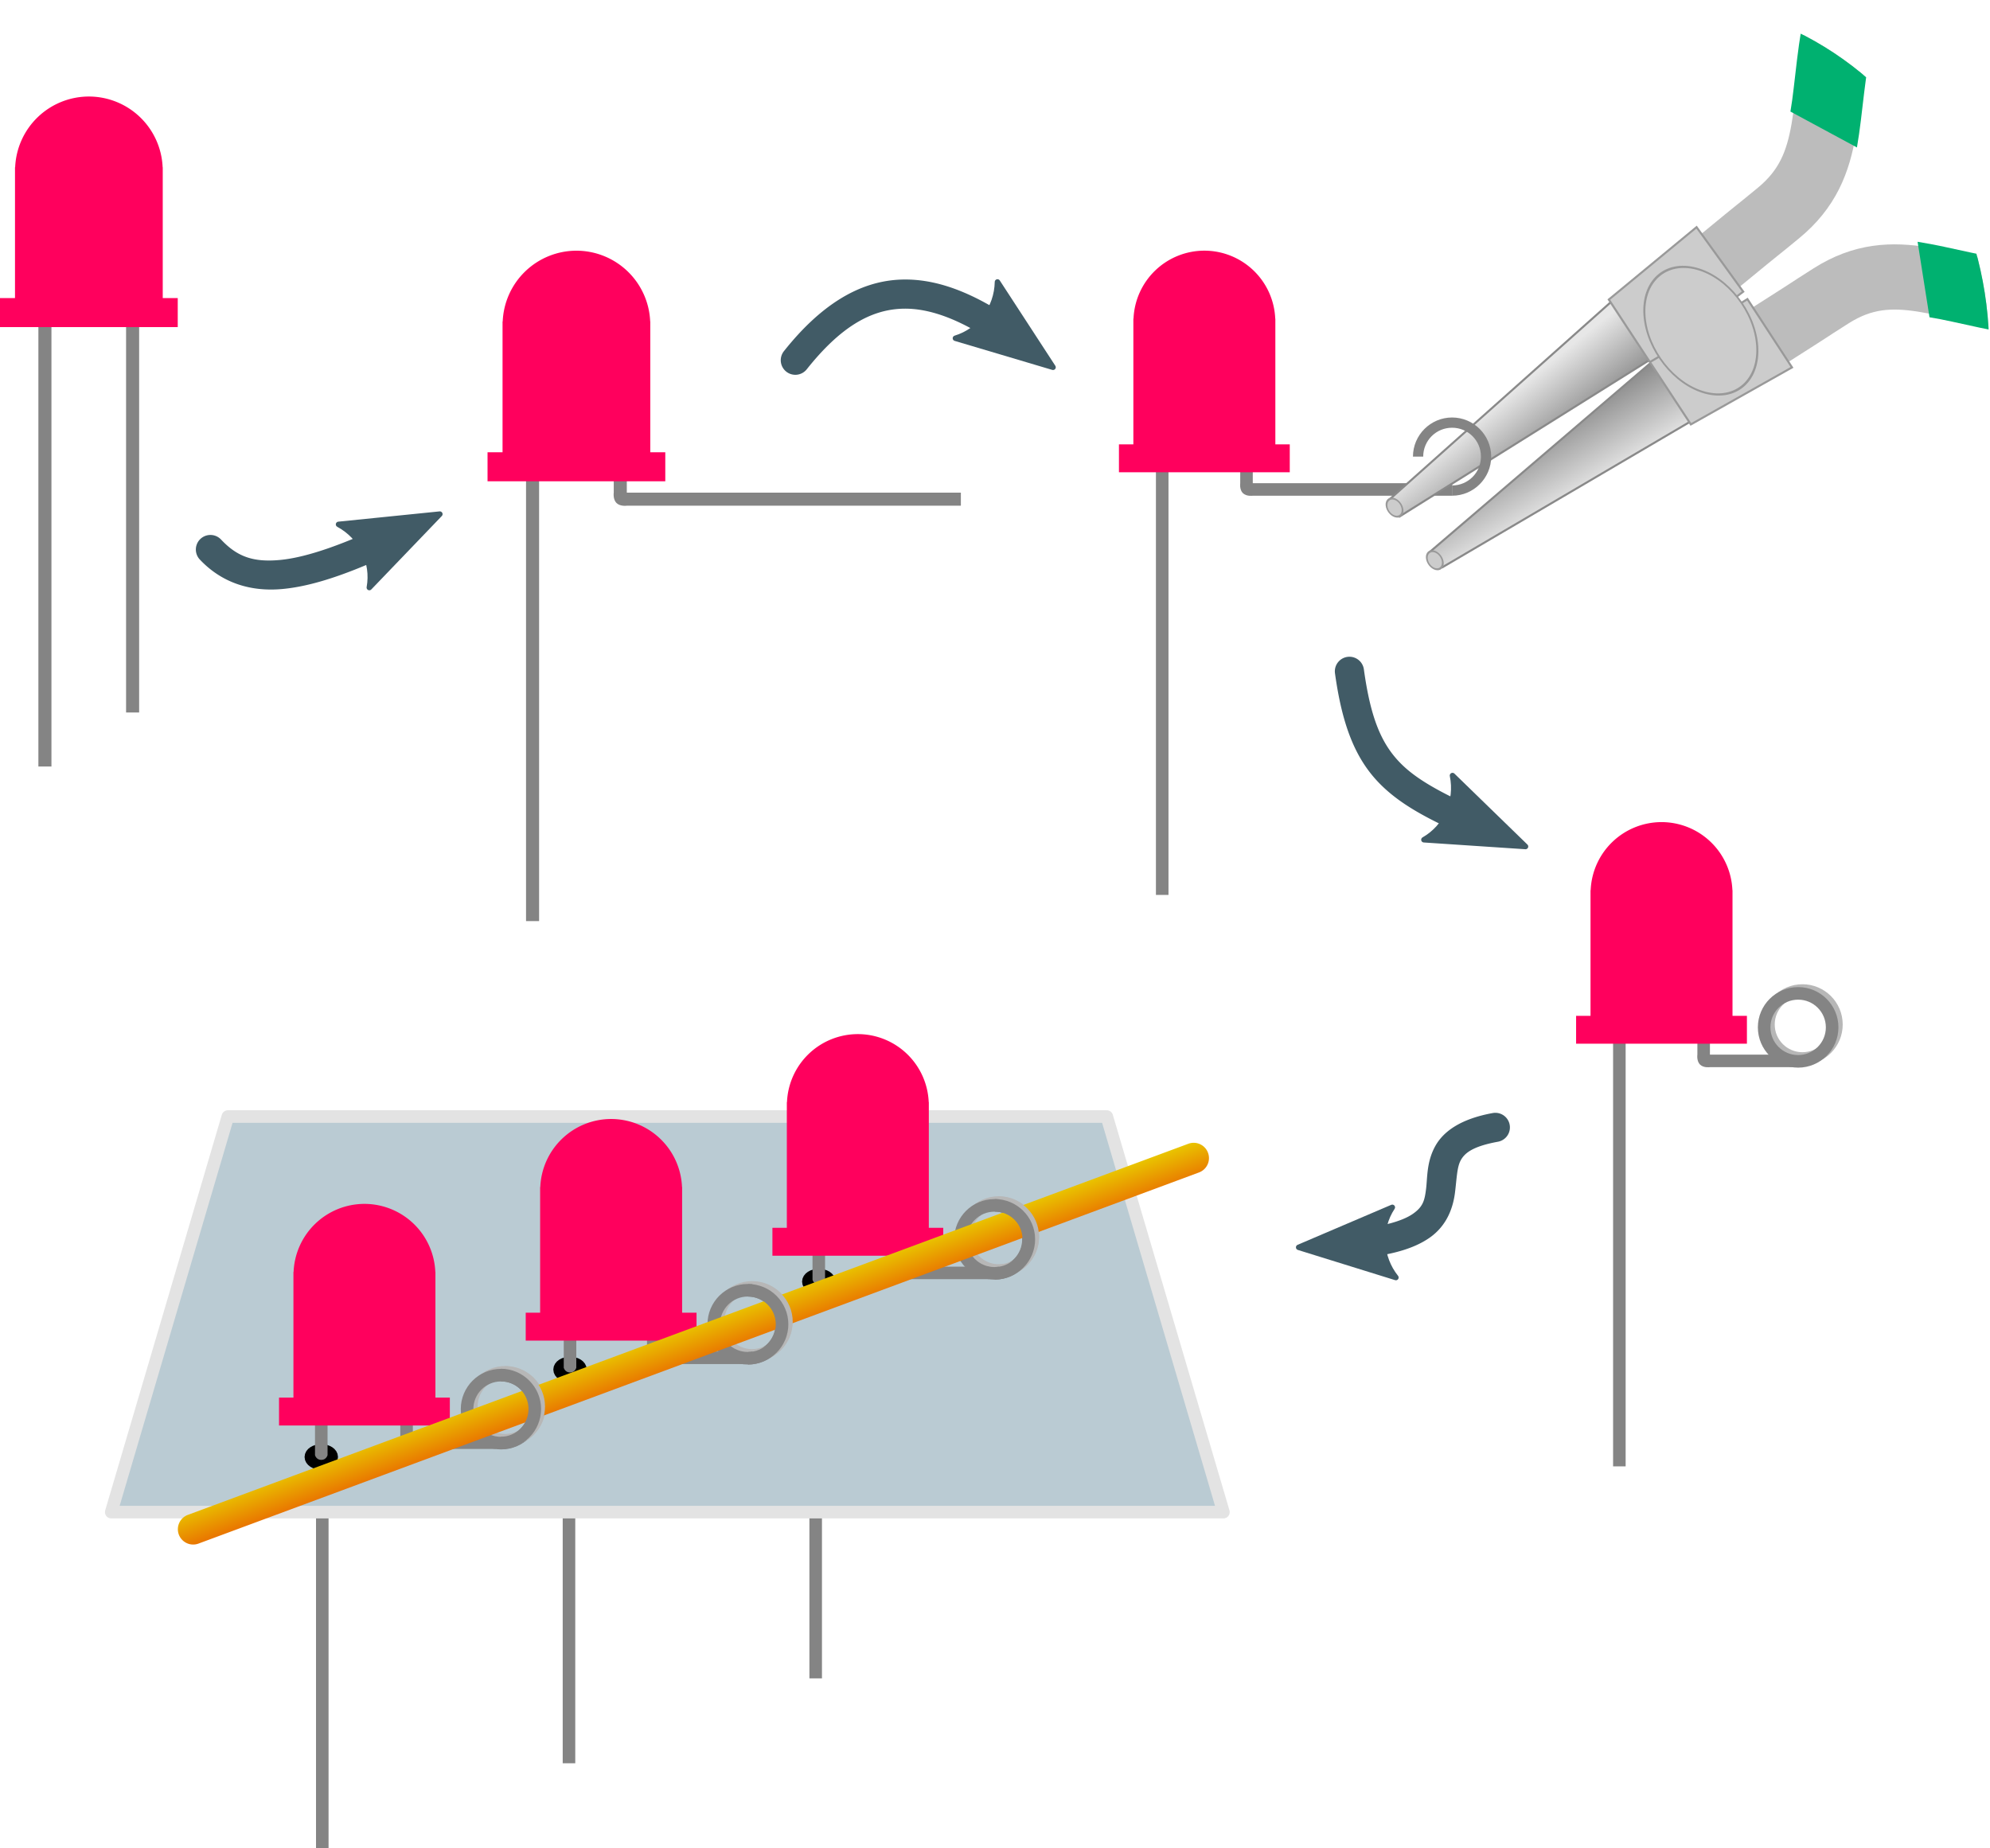 <?xml version="1.0" encoding="UTF-8" standalone="no"?>
<!-- Created with Inkscape (http://www.inkscape.org/) -->

<svg
   xmlns:dc="http://purl.org/dc/elements/1.1/"
   xmlns:cc="http://creativecommons.org/ns#"
   xmlns:rdf="http://www.w3.org/1999/02/22-rdf-syntax-ns#"
   xmlns:svg="http://www.w3.org/2000/svg"
   xmlns="http://www.w3.org/2000/svg"
   xmlns:xlink="http://www.w3.org/1999/xlink"
   xmlns:sodipodi="http://sodipodi.sourceforge.net/DTD/sodipodi-0.dtd"
   xmlns:inkscape="http://www.inkscape.org/namespaces/inkscape"
   width="192.619mm"
   height="178.919mm"
   viewBox="0 0 682.51 633.967"
   id="svg2"
   version="1.1"
   inkscape:version="0.91 r13725"
   sodipodi:docname="led_illustration.svg">
  <defs
     id="defs4">
    <marker
       inkscape:stockid="Arrow2Send"
       orient="auto"
       refY="0"
       refX="0"
       id="Arrow2Send"
       style="overflow:visible"
       inkscape:isstock="true">
      <path
         id="path5133"
         style="fill:#000000;fill-opacity:1;fill-rule:evenodd;stroke:#000000;stroke-width:0.625;stroke-linejoin:round;stroke-opacity:1"
         d="M 8.719,4.034 -2.207,0.016 8.719,-4.002 c -1.745,2.372 -1.735,5.617 -6e-7,8.035 z"
         transform="matrix(-0.3,0,0,-0.3,0.69,0)"
         inkscape:connector-curvature="0" />
    </marker>
    <marker
       inkscape:stockid="TriangleOutM"
       orient="auto"
       refY="0"
       refX="0"
       id="TriangleOutM"
       style="overflow:visible"
       inkscape:isstock="true">
      <path
         id="path5245"
         d="m 5.77,0 -8.65,5 0,-10 8.65,5 z"
         style="fill:#000000;fill-opacity:1;fill-rule:evenodd;stroke:#000000;stroke-width:1pt;stroke-opacity:1"
         transform="scale(0.4,0.4)"
         inkscape:connector-curvature="0" />
    </marker>
    <linearGradient
       inkscape:collect="always"
       id="linearGradient4921">
      <stop
         style="stop-color:#e9e800;stop-opacity:1"
         offset="0"
         id="stop4923" />
      <stop
         style="stop-color:#e97500;stop-opacity:1"
         offset="1"
         id="stop4925" />
    </linearGradient>
    <linearGradient
       id="linearGradient4306"
       inkscape:collect="always">
      <stop
         id="stop4308"
         offset="0"
         style="stop-color:#686868;stop-opacity:1" />
      <stop
         id="stop4310"
         offset="1"
         style="stop-color:#e7e7e7;stop-opacity:1" />
    </linearGradient>
    <linearGradient
       inkscape:collect="always"
       id="linearGradient4296">
      <stop
         style="stop-color:#858585;stop-opacity:1"
         offset="0"
         id="stop4298" />
      <stop
         style="stop-color:#e1e1e1;stop-opacity:1"
         offset="1"
         id="stop4300" />
    </linearGradient>
    <linearGradient
       inkscape:collect="always"
       xlink:href="#linearGradient4296"
       id="linearGradient4302-6"
       x1="617.897"
       y1="398.119"
       x2="591.381"
       y2="414.802"
       gradientUnits="userSpaceOnUse"
       gradientTransform="matrix(-0.112,-0.76,0.672,0.116,373.014,610.993)" />
    <linearGradient
       inkscape:collect="always"
       xlink:href="#linearGradient4306"
       id="linearGradient4304-1"
       x1="577.919"
       y1="402.534"
       x2="606.554"
       y2="376.317"
       gradientUnits="userSpaceOnUse"
       gradientTransform="matrix(-0.037,-0.526,0.478,0.128,407.069,457.269)" />
    <clipPath
       clipPathUnits="userSpaceOnUse"
       id="clipPath4610">
      <ellipse
         style="fill:#858585;fill-opacity:1;stroke:#999999;stroke-width:0.482;stroke-linecap:round;stroke-linejoin:round;stroke-miterlimit:4;stroke-dasharray:none;stroke-dashoffset:0;stroke-opacity:1"
         id="ellipse4612"
         cx="616.407"
         cy="163.353"
         rx="79.544"
         ry="84.609" />
    </clipPath>
    <linearGradient
       inkscape:collect="always"
       xlink:href="#linearGradient4921"
       id="linearGradient4927"
       x1="550.19"
       y1="735.216"
       x2="556.31"
       y2="751.958"
       gradientUnits="userSpaceOnUse" />
    <marker
       inkscape:stockid="Arrow2Send"
       orient="auto"
       refY="0"
       refX="0"
       id="Arrow2Send-2"
       style="overflow:visible"
       inkscape:isstock="true">
      <path
         inkscape:connector-curvature="0"
         id="path5133-0"
         style="fill:#000000;fill-opacity:1;fill-rule:evenodd;stroke:#000000;stroke-width:0.625;stroke-linejoin:round;stroke-opacity:1"
         d="M 8.719,4.034 -2.207,0.016 8.719,-4.002 c -1.745,2.372 -1.735,5.617 -6e-7,8.035 z"
         transform="matrix(-0.3,0,0,-0.3,0.69,0)" />
    </marker>
    <marker
       inkscape:stockid="Arrow2Send"
       orient="auto"
       refY="0"
       refX="0"
       id="Arrow2Send-8"
       style="overflow:visible"
       inkscape:isstock="true">
      <path
         inkscape:connector-curvature="0"
         id="path5133-9"
         style="fill:#000000;fill-opacity:1;fill-rule:evenodd;stroke:#000000;stroke-width:0.625;stroke-linejoin:round;stroke-opacity:1"
         d="M 8.719,4.034 -2.207,0.016 8.719,-4.002 c -1.745,2.372 -1.735,5.617 -6e-7,8.035 z"
         transform="matrix(-0.3,0,0,-0.3,0.69,0)" />
    </marker>
    <marker
       inkscape:stockid="Arrow2Send"
       orient="auto"
       refY="0"
       refX="0"
       id="Arrow2Send-2-6"
       style="overflow:visible"
       inkscape:isstock="true">
      <path
         inkscape:connector-curvature="0"
         id="path5133-0-6"
         style="fill:#000000;fill-opacity:1;fill-rule:evenodd;stroke:#000000;stroke-width:0.625;stroke-linejoin:round;stroke-opacity:1"
         d="M 8.719,4.034 -2.207,0.016 8.719,-4.002 c -1.745,2.372 -1.735,5.617 -6e-7,8.035 z"
         transform="matrix(-0.3,0,0,-0.3,0.69,0)" />
    </marker>
    <marker
       inkscape:stockid="Arrow2Send"
       orient="auto"
       refY="0"
       refX="0"
       id="Arrow2Send-2-6-9"
       style="overflow:visible"
       inkscape:isstock="true">
      <path
         inkscape:connector-curvature="0"
         id="path5133-0-6-5"
         style="fill:#000000;fill-opacity:1;fill-rule:evenodd;stroke:#000000;stroke-width:0.625;stroke-linejoin:round;stroke-opacity:1"
         d="M 8.719,4.034 -2.207,0.016 8.719,-4.002 c -1.745,2.372 -1.735,5.617 -6e-7,8.035 z"
         transform="matrix(-0.3,0,0,-0.3,0.69,0)" />
    </marker>
  </defs>
  <sodipodi:namedview
     id="base"
     pagecolor="#ffffff"
     bordercolor="#666666"
     borderopacity="1.0"
     inkscape:pageopacity="0.0"
     inkscape:pageshadow="2"
     inkscape:zoom="0.41956844"
     inkscape:cx="-40.864207"
     inkscape:cy="427.28653"
     inkscape:document-units="px"
     inkscape:current-layer="layer1"
     showgrid="false"
     inkscape:window-width="1920"
     inkscape:window-height="1020"
     inkscape:window-x="0"
     inkscape:window-y="0"
     inkscape:window-maximized="1"
     fit-margin-top="0"
     fit-margin-left="0"
     fit-margin-right="0"
     fit-margin-bottom="0" />
  <g
     inkscape:label="Layer 1"
     inkscape:groupmode="layer"
     id="layer1"
     transform="translate(-57.724,-33.241)">
    <path
       sodipodi:nodetypes="cccc"
       inkscape:connector-curvature="0"
       id="path4279-3"
       d="m 639.79,176.492 -87.355,51.329 -4.47,-5.131 77.477,-66.318"
       style="fill:url(#linearGradient4302-6);fill-opacity:1;fill-rule:evenodd;stroke:#898989;stroke-width:0.706px;stroke-linecap:butt;stroke-linejoin:miter;stroke-opacity:1" />
    <rect
       style="fill:#848484;fill-opacity:1;stroke:none;stroke-width:2;stroke-linecap:round;stroke-linejoin:round;stroke-miterlimit:4;stroke-dasharray:none;stroke-dashoffset:0;stroke-opacity:1"
       id="rect4164-5-2"
       width="4.304"
       height="146.662"
       x="454.175"
       y="193.563" />
    <path
       style="fill:#848484;fill-opacity:1;stroke:none;stroke-width:2;stroke-linecap:round;stroke-linejoin:round;stroke-miterlimit:4;stroke-dasharray:none;stroke-dashoffset:0;stroke-opacity:1"
       d="m 483.084,185.31 0,13.673 c 0,0 -0.322,2.188 0.897,3.407 1.219,1.219 3.408,0.896 3.408,0.896 l 68.42,0 0,-4.303 -68.42,0 0,-13.673 z"
       id="rect4164-3-3-9"
       inkscape:connector-curvature="0"
       sodipodi:nodetypes="cczcccccc" />
    <path
       style="fill:#ff005d;fill-opacity:1;stroke:none;stroke-width:2;stroke-linecap:round;stroke-linejoin:round;stroke-miterlimit:4;stroke-dasharray:none;stroke-dashoffset:0;stroke-opacity:1"
       d="m 470.781,119.225 a 24.348,24.348 0 0 0 -24.297,23.333 l -0.052,0 0,1.016 0,42.099 -4.944,0 0,9.566 58.586,0 0,-9.566 -4.944,0 0,-42.099 0,-1.016 -0.036,0 A 24.348,24.348 0 0 0 470.781,119.225 Z"
       id="rect4155-5-1"
       inkscape:connector-curvature="0" />
    <g
       id="g4575"
       clip-path="url(#clipPath4610)"
       transform="matrix(1.421,0,0,1.421,-248.974,-78.685)">
      <path
         sodipodi:nodetypes="ccc"
         inkscape:connector-curvature="0"
         id="path4320-0-0"
         d="M 732.845,-13.578 C 628.086,72.691 673.347,106.91 645.096,130.175 c -6.716,5.531 -2.2,1.713 -14.036,11.46"
         style="fill:none;fill-rule:evenodd;stroke:#bcbcbc;stroke-width:15.743;stroke-linecap:round;stroke-linejoin:round;stroke-miterlimit:4;stroke-dasharray:none;stroke-opacity:1" />
      <path
         sodipodi:nodetypes="cscscsc"
         inkscape:connector-curvature="0"
         id="path4320-0-3-2"
         d="m 664.021,114.362 c 1.515,-8.679 1.723,-17.305 4.192,-27.647 4.937,-20.682 18.8,-49.589 70.649,-92.286 3.115,-2.463 2.917,-8.133 -0.44,-12.6 -3.357,-4.467 -8.574,-6.003 -11.594,-3.414 -52.91,43.571 -68.796,74.908 -74.481,98.719 -2.842,11.905 -3.163,21.588 -4.38,28.564"
         style="color:#000000;font-style:normal;font-variant:normal;font-weight:normal;font-stretch:normal;font-size:medium;line-height:normal;font-family:sans-serif;text-indent:0;text-align:start;text-decoration:none;text-decoration-line:none;text-decoration-style:solid;text-decoration-color:#000000;letter-spacing:normal;word-spacing:normal;text-transform:none;direction:ltr;block-progression:tb;writing-mode:lr-tb;baseline-shift:baseline;text-anchor:start;white-space:normal;clip-rule:nonzero;display:inline;overflow:visible;visibility:visible;opacity:1;isolation:auto;mix-blend-mode:normal;color-interpolation:sRGB;color-interpolation-filters:linearRGB;solid-color:#000000;solid-opacity:1;fill:#00b170;fill-opacity:1;fill-rule:evenodd;stroke:none;stroke-width:34;stroke-linecap:round;stroke-linejoin:round;stroke-miterlimit:4;stroke-dasharray:none;stroke-dashoffset:0;stroke-opacity:1;color-rendering:auto;image-rendering:auto;shape-rendering:auto;text-rendering:auto;enable-background:accumulate" />
      <path
         sodipodi:nodetypes="ccc"
         inkscape:connector-curvature="0"
         id="path4320-2"
         d="m 820.213,112.487 c -114.351,72.646 -131.589,18.102 -162.427,37.693 -7.331,4.658 -2.309,1.557 -15.229,9.765"
         style="fill:none;fill-rule:evenodd;stroke:#bcbcbc;stroke-width:15.743;stroke-linecap:round;stroke-linejoin:round;stroke-miterlimit:4;stroke-dasharray:none;stroke-opacity:1" />
      <path
         style="fill:url(#linearGradient4304-1);fill-opacity:1;fill-rule:evenodd;stroke:#898989;stroke-width:0.497px;stroke-linecap:butt;stroke-linejoin:miter;stroke-opacity:1"
         d="m 604.884,151.463 -53.582,47.782 2.344,4.19 60.753,-38.042"
         id="path4279-2-7"
         inkscape:connector-curvature="0"
         sodipodi:nodetypes="cccc" />
      <path
         style="fill:#cccccc;fill-opacity:1;fill-rule:evenodd;stroke:#999999;stroke-width:0.497px;stroke-linecap:butt;stroke-linejoin:miter;stroke-opacity:1"
         d="m 623.934,181.216 24.414,-13.759 -10.761,-16.491 -20.196,12.681 19.18,-14.474 -11.259,-15.573 -21.175,17.48 z"
         id="path4316-5"
         inkscape:connector-curvature="0"
         sodipodi:nodetypes="cccccccc" />
      <ellipse
         ry="14.075"
         rx="14.994"
         style="fill:#cccccc;fill-opacity:1;stroke:#999999;stroke-width:0.511;stroke-linecap:round;stroke-linejoin:round;stroke-miterlimit:4;stroke-dasharray:none;stroke-dashoffset:0;stroke-opacity:1"
         id="path4312-9"
         cx="8.878"
         cy="649.034"
         transform="matrix(-0.07,-0.998,0.966,0.258,0,0)" />
      <path
         style="fill:none;fill-rule:evenodd;stroke:#999999;stroke-width:0.497px;stroke-linecap:butt;stroke-linejoin:miter;stroke-opacity:1"
         d="m 613.984,166.205 2.253,-1.327"
         id="path4318-2"
         inkscape:connector-curvature="0" />
      <path
         sodipodi:nodetypes="cscscsc"
         inkscape:connector-curvature="0"
         id="path4320-0-3-0-8"
         d="m 678.658,137.13 c 8.581,1.357 16.69,3.951 27.129,4.93 20.879,1.958 52.315,-1.99 108.912,-37.945 3.305,-2.193 8.526,-0.166 11.603,4.504 3.077,4.67 2.819,10.177 -0.573,12.239 -57.755,36.691 -92.112,41.794 -116.149,39.54 -12.019,-1.127 -21.149,-3.956 -28.046,-5.046"
         style="color:#000000;font-style:normal;font-variant:normal;font-weight:normal;font-stretch:normal;font-size:medium;line-height:normal;font-family:sans-serif;text-indent:0;text-align:start;text-decoration:none;text-decoration-line:none;text-decoration-style:solid;text-decoration-color:#000000;letter-spacing:normal;word-spacing:normal;text-transform:none;direction:ltr;block-progression:tb;writing-mode:lr-tb;baseline-shift:baseline;text-anchor:start;white-space:normal;clip-rule:nonzero;display:inline;overflow:visible;visibility:visible;opacity:1;isolation:auto;mix-blend-mode:normal;color-interpolation:sRGB;color-interpolation-filters:linearRGB;solid-color:#000000;solid-opacity:1;fill:#00b170;fill-opacity:1;fill-rule:evenodd;stroke:none;stroke-width:34;stroke-linecap:round;stroke-linejoin:round;stroke-miterlimit:4;stroke-dasharray:none;stroke-dashoffset:0;stroke-opacity:1;color-rendering:auto;image-rendering:auto;shape-rendering:auto;text-rendering:auto;enable-background:accumulate" />
      <ellipse
         ry="2.002"
         rx="2.133"
         style="fill:#cccccc;fill-opacity:1;stroke:#999999;stroke-width:0.442;stroke-linecap:round;stroke-linejoin:round;stroke-miterlimit:4;stroke-dasharray:none;stroke-dashoffset:0;stroke-opacity:1"
         id="path4312-9-9"
         cx="-54.896"
         cy="567.883"
         transform="matrix(-0.07,-0.998,0.966,0.258,0,0)" />
    </g>
    <g
       id="g5045"
       transform="translate(-23.834,-154.921)">
      <g
         style="fill:#848484;fill-opacity:1"
         transform="matrix(0.835,0,0,0.835,-43.589,-150.582)"
         id="g4183">
        <rect
           style="fill:#848484;fill-opacity:1;stroke:none;stroke-width:2;stroke-linecap:round;stroke-linejoin:round;stroke-miterlimit:4;stroke-dasharray:none;stroke-dashoffset:0;stroke-opacity:1"
           id="rect4164"
           width="5.363"
           height="182.727"
           x="165.646"
           y="537.845" />
        <rect
           style="fill:#848484;fill-opacity:1;stroke:none;stroke-width:2;stroke-linecap:round;stroke-linejoin:round;stroke-miterlimit:4;stroke-dasharray:none;stroke-dashoffset:0;stroke-opacity:1"
           id="rect4164-3"
           width="5.363"
           height="160.818"
           x="201.664"
           y="537.562" />
      </g>
      <path
         inkscape:connector-curvature="0"
         id="rect4155"
         d="m 112.039,221.272 a 25.336,25.336 0 0 0 -25.283,24.28 l -0.054,0 0,1.057 0,43.807 -5.145,0 0,9.954 60.963,0 0,-9.954 -5.145,0 0,-43.807 0,-1.057 -0.037,0 a 25.336,25.336 0 0 0 -25.299,-24.28 z"
         style="fill:#ff005d;fill-opacity:1;stroke:none;stroke-width:2;stroke-linecap:round;stroke-linejoin:round;stroke-miterlimit:4;stroke-dasharray:none;stroke-dashoffset:0;stroke-opacity:1" />
    </g>
    <g
       id="g5051"
       transform="translate(-8.342,-17.876)">
      <rect
         y="214.467"
         x="246.481"
         height="152.614"
         width="4.479"
         id="rect4164-5"
         style="fill:#848484;fill-opacity:1;stroke:none;stroke-width:2;stroke-linecap:round;stroke-linejoin:round;stroke-miterlimit:4;stroke-dasharray:none;stroke-dashoffset:0;stroke-opacity:1" />
      <path
         sodipodi:nodetypes="cczcccccc"
         inkscape:connector-curvature="0"
         id="rect4164-3-3"
         d="m 276.563,205.879 0,14.228 c 0,0 -0.335,2.277 0.933,3.545 1.269,1.268 3.546,0.933 3.546,0.933 l 114.573,0 0,-4.478 -114.573,0 0,-14.228 z"
         style="fill:#848484;fill-opacity:1;stroke:none;stroke-width:2;stroke-linecap:round;stroke-linejoin:round;stroke-miterlimit:4;stroke-dasharray:none;stroke-dashoffset:0;stroke-opacity:1" />
      <path
         inkscape:connector-curvature="0"
         id="rect4155-5"
         d="m 263.761,137.112 a 25.336,25.336 0 0 0 -25.283,24.28 l -0.054,0 0,1.057 0,43.807 -5.145,0 0,9.954 60.963,0 0,-9.954 -5.145,0 0,-43.807 0,-1.057 -0.037,0 a 25.336,25.336 0 0 0 -25.299,-24.28 z"
         style="fill:#ff005d;fill-opacity:1;stroke:none;stroke-width:2;stroke-linecap:round;stroke-linejoin:round;stroke-miterlimit:4;stroke-dasharray:none;stroke-dashoffset:0;stroke-opacity:1" />
    </g>
    <g
       id="g4335"
       transform="matrix(0.618,-0.786,0.786,0.618,27.346,798.115)" />
    <ellipse
       transform="matrix(-0.07,-0.998,0.966,0.258,0,0)"
       cy="563.359"
       cx="-80.231"
       id="path4312-9-9-7"
       style="fill:#cccccc;fill-opacity:1;stroke:#999999;stroke-width:0.629;stroke-linecap:round;stroke-linejoin:round;stroke-miterlimit:4;stroke-dasharray:none;stroke-dashoffset:0;stroke-opacity:1"
       rx="3.032"
       ry="2.846" />
    <path
       style="color:#000000;font-style:normal;font-variant:normal;font-weight:normal;font-stretch:normal;font-size:medium;line-height:normal;font-family:sans-serif;text-indent:0;text-align:start;text-decoration:none;text-decoration-line:none;text-decoration-style:solid;text-decoration-color:#000000;letter-spacing:normal;word-spacing:normal;text-transform:none;direction:ltr;block-progression:tb;writing-mode:lr-tb;baseline-shift:baseline;text-anchor:start;white-space:normal;clip-rule:nonzero;display:inline;overflow:visible;visibility:visible;opacity:1;isolation:auto;mix-blend-mode:normal;color-interpolation:sRGB;color-interpolation-filters:linearRGB;solid-color:#000000;solid-opacity:1;fill:#848484;fill-opacity:1;fill-rule:nonzero;stroke:none;stroke-width:3.512;stroke-linecap:round;stroke-linejoin:round;stroke-miterlimit:4;stroke-dasharray:none;stroke-dashoffset:0;stroke-opacity:1;color-rendering:auto;image-rendering:auto;shape-rendering:auto;text-rendering:auto;enable-background:accumulate"
       d="m 555.743,203.283 c 3.694,0 7.048,-1.506 9.478,-3.936 2.43,-2.43 3.936,-5.784 3.936,-9.478 0,-3.694 -1.506,-7.048 -3.936,-9.479 -2.43,-2.43 -5.784,-3.937 -9.478,-3.937 -3.694,0 -7.048,1.507 -9.478,3.937 -2.43,2.43 -3.936,5.785 -3.936,9.479 l 3.512,0 c 0,-2.745 1.103,-5.221 2.892,-7.01 1.789,-1.789 4.265,-2.892 7.01,-2.892 2.745,0 5.221,1.103 7.01,2.892 1.789,1.789 2.892,4.265 2.892,7.01 0,2.745 -1.103,5.221 -2.892,7.01 -1.789,1.789 -4.265,2.892 -7.01,2.892"
       id="path4618-3"
       inkscape:connector-curvature="0"
       sodipodi:nodetypes="csssssccsssssc" />
    <g
       id="g4707"
       transform="translate(78.994,-5.575)">
      <circle
         style="fill:none;fill-opacity:1;stroke:#b7b7b7;stroke-width:4.312;stroke-linecap:round;stroke-linejoin:round;stroke-miterlimit:4;stroke-dasharray:none;stroke-dashoffset:0;stroke-opacity:1"
         id="path4618"
         cx="596.91"
         cy="390.255"
         r="11.659" />
      <rect
         y="395.16"
         x="531.972"
         height="146.662"
         width="4.304"
         id="rect4164-5-2-1"
         style="fill:#848484;fill-opacity:1;stroke:none;stroke-width:2;stroke-linecap:round;stroke-linejoin:round;stroke-miterlimit:4;stroke-dasharray:none;stroke-dashoffset:0;stroke-opacity:1" />
      <path
         sodipodi:nodetypes="cczcccccc"
         inkscape:connector-curvature="0"
         id="rect4164-3-3-9-2"
         d="m 560.881,386.907 0,13.673 c 0,0 -0.322,2.188 0.897,3.407 1.219,1.219 3.408,0.896 3.408,0.896 l 28.42,0 0,-4.303 -28.42,0 0,-13.673 z"
         style="fill:#848484;fill-opacity:1;stroke:none;stroke-width:2;stroke-linecap:round;stroke-linejoin:round;stroke-miterlimit:4;stroke-dasharray:none;stroke-dashoffset:0;stroke-opacity:1" />
      <path
         inkscape:connector-curvature="0"
         id="rect4155-5-1-9"
         d="m 548.579,320.822 a 24.348,24.348 0 0 0 -24.297,23.333 l -0.052,0 0,1.016 0,42.099 -4.944,0 0,9.566 58.586,0 0,-9.566 -4.944,0 0,-42.099 0,-1.016 -0.036,0 a 24.348,24.348 0 0 0 -24.312,-23.333 z"
         style="fill:#ff005d;fill-opacity:1;stroke:none;stroke-width:2;stroke-linecap:round;stroke-linejoin:round;stroke-miterlimit:4;stroke-dasharray:none;stroke-dashoffset:0;stroke-opacity:1" />
      <circle
         style="fill:none;fill-opacity:1;stroke:#848484;stroke-width:4.312;stroke-linecap:round;stroke-linejoin:round;stroke-miterlimit:4;stroke-dasharray:none;stroke-dashoffset:0;stroke-opacity:1"
         id="path4618-9"
         cx="595.441"
         cy="391.229"
         r="11.659" />
    </g>
    <g
       id="g5056"
       transform="translate(-133.346,-297.832)">
      <rect
         y="818.378"
         x="299.451"
         height="146.662"
         width="4.304"
         id="rect4164-5-2-1-8"
         style="fill:#848484;fill-opacity:1;stroke:none;stroke-width:2;stroke-linecap:round;stroke-linejoin:round;stroke-miterlimit:4;stroke-dasharray:none;stroke-dashoffset:0;stroke-opacity:1" />
      <rect
         y="789.259"
         x="384.062"
         height="146.662"
         width="4.304"
         id="rect4164-5-2-1-8-1"
         style="fill:#848484;fill-opacity:1;stroke:none;stroke-width:2;stroke-linecap:round;stroke-linejoin:round;stroke-miterlimit:4;stroke-dasharray:none;stroke-dashoffset:0;stroke-opacity:1" />
      <rect
         y="760.141"
         x="468.673"
         height="146.662"
         width="4.304"
         id="rect4164-5-2-1-8-6"
         style="fill:#848484;fill-opacity:1;stroke:none;stroke-width:2;stroke-linecap:round;stroke-linejoin:round;stroke-miterlimit:4;stroke-dasharray:none;stroke-dashoffset:0;stroke-opacity:1" />
      <path
         sodipodi:nodetypes="ccccc"
         inkscape:connector-curvature="0"
         id="rect4790"
         d="m 269.221,714.075 301.447,0 40,135.698 -381.447,0 z"
         style="fill:#bacbd3;fill-opacity:1;stroke:#e3e3e3;stroke-width:4.312;stroke-linecap:round;stroke-linejoin:round;stroke-miterlimit:4;stroke-dasharray:none;stroke-dashoffset:0;stroke-opacity:1" />
      <path
         sodipodi:nodetypes="cczcccccc"
         inkscape:connector-curvature="0"
         id="rect4164-3-3-9-2-4"
         d="m 328.36,810.125 0,13.673 c 0,0 -0.322,2.188 0.897,3.407 1.219,1.219 3.408,0.896 3.408,0.896 l 28.42,0 0,-4.303 -28.42,0 0,-13.673 z"
         style="fill:#848484;fill-opacity:1;stroke:none;stroke-width:2;stroke-linecap:round;stroke-linejoin:round;stroke-miterlimit:4;stroke-dasharray:none;stroke-dashoffset:0;stroke-opacity:1" />
      <g
         id="g4870">
        <circle
           r="11.659"
           cy="813.473"
           cx="364.389"
           id="path4618-7"
           style="fill:none;fill-opacity:1;stroke:#b7b7b7;stroke-width:4.312;stroke-linecap:round;stroke-linejoin:round;stroke-miterlimit:4;stroke-dasharray:none;stroke-dashoffset:0;stroke-opacity:1" />
        <circle
           r="11.659"
           cy="814.447"
           cx="362.919"
           id="path4618-9-0"
           style="fill:none;fill-opacity:1;stroke:#848484;stroke-width:4.312;stroke-linecap:round;stroke-linejoin:round;stroke-miterlimit:4;stroke-dasharray:none;stroke-dashoffset:0;stroke-opacity:1" />
      </g>
      <circle
         style="fill:none;fill-opacity:1;stroke:#b7b7b7;stroke-width:4.312;stroke-linecap:round;stroke-linejoin:round;stroke-miterlimit:4;stroke-dasharray:none;stroke-dashoffset:0;stroke-opacity:1"
         id="path4618-7-6"
         cx="449"
         cy="784.354"
         r="11.659" />
      <path
         sodipodi:nodetypes="cczcccccc"
         inkscape:connector-curvature="0"
         id="rect4164-3-3-9-2-4-0"
         d="m 412.971,781.006 0,13.673 c 0,0 -0.322,2.188 0.897,3.407 1.219,1.219 3.408,0.896 3.408,0.896 l 28.42,0 0,-4.303 -28.42,0 0,-13.673 z"
         style="fill:#848484;fill-opacity:1;stroke:none;stroke-width:2;stroke-linecap:round;stroke-linejoin:round;stroke-miterlimit:4;stroke-dasharray:none;stroke-dashoffset:0;stroke-opacity:1" />
      <circle
         style="fill:none;fill-opacity:1;stroke:#848484;stroke-width:4.312;stroke-linecap:round;stroke-linejoin:round;stroke-miterlimit:4;stroke-dasharray:none;stroke-dashoffset:0;stroke-opacity:1"
         id="path4618-9-0-3"
         cx="447.53"
         cy="785.328"
         r="11.659" />
      <circle
         style="fill:none;fill-opacity:1;stroke:#b7b7b7;stroke-width:4.312;stroke-linecap:round;stroke-linejoin:round;stroke-miterlimit:4;stroke-dasharray:none;stroke-dashoffset:0;stroke-opacity:1"
         id="path4618-7-0"
         cx="533.611"
         cy="755.236"
         r="11.659" />
      <path
         sodipodi:nodetypes="cczcccccc"
         inkscape:connector-curvature="0"
         id="rect4164-3-3-9-2-4-1"
         d="m 497.581,751.887 0,13.673 c 0,0 -0.322,2.188 0.897,3.407 1.219,1.219 3.408,0.896 3.408,0.896 l 28.42,0 0,-4.303 -28.42,0 0,-13.673 z"
         style="fill:#848484;fill-opacity:1;stroke:none;stroke-width:2;stroke-linecap:round;stroke-linejoin:round;stroke-miterlimit:4;stroke-dasharray:none;stroke-dashoffset:0;stroke-opacity:1" />
      <circle
         style="fill:none;fill-opacity:1;stroke:#848484;stroke-width:4.312;stroke-linecap:round;stroke-linejoin:round;stroke-miterlimit:4;stroke-dasharray:none;stroke-dashoffset:0;stroke-opacity:1"
         id="path4618-9-0-5"
         cx="532.141"
         cy="756.21"
         r="11.659" />
      <g
         id="g4834">
        <ellipse
           style="fill:#000000;fill-opacity:1;stroke:#000000;stroke-width:3.754;stroke-linecap:round;stroke-linejoin:round;stroke-miterlimit:4;stroke-dasharray:none;stroke-dashoffset:0;stroke-opacity:1"
           id="path4808"
           cx="301.258"
           cy="830.855"
           rx="3.854"
           ry="2.513" />
        <path
           sodipodi:nodetypes="ccczcc"
           inkscape:connector-curvature="0"
           id="rect4164-5-2-1-8-4"
           d="m 299.106,818.81 4.304,0 0,11.415 c 0,0 -0.409,1.633 -2.152,1.633 -1.743,0 -2.152,-1.633 -2.152,-1.633 z"
           style="fill:#848484;fill-opacity:1;stroke:none;stroke-width:2;stroke-linecap:round;stroke-linejoin:round;stroke-miterlimit:4;stroke-dasharray:none;stroke-dashoffset:0;stroke-opacity:1" />
      </g>
      <g
         id="g4834-7"
         transform="translate(85.312,-29.991)">
        <ellipse
           style="fill:#000000;fill-opacity:1;stroke:#000000;stroke-width:3.754;stroke-linecap:round;stroke-linejoin:round;stroke-miterlimit:4;stroke-dasharray:none;stroke-dashoffset:0;stroke-opacity:1"
           id="path4808-6"
           cx="301.258"
           cy="830.855"
           rx="3.854"
           ry="2.513" />
        <path
           sodipodi:nodetypes="ccczcc"
           inkscape:connector-curvature="0"
           id="rect4164-5-2-1-8-4-5"
           d="m 299.106,818.81 4.304,0 0,11.415 c 0,0 -0.409,1.633 -2.152,1.633 -1.743,0 -2.152,-1.633 -2.152,-1.633 z"
           style="fill:#848484;fill-opacity:1;stroke:none;stroke-width:2;stroke-linecap:round;stroke-linejoin:round;stroke-miterlimit:4;stroke-dasharray:none;stroke-dashoffset:0;stroke-opacity:1" />
      </g>
      <g
         id="g4834-6"
         transform="translate(170.631,-60.153)">
        <ellipse
           style="fill:#000000;fill-opacity:1;stroke:#000000;stroke-width:3.754;stroke-linecap:round;stroke-linejoin:round;stroke-miterlimit:4;stroke-dasharray:none;stroke-dashoffset:0;stroke-opacity:1"
           id="path4808-9"
           cx="301.258"
           cy="830.855"
           rx="3.854"
           ry="2.513" />
        <path
           sodipodi:nodetypes="ccczcc"
           inkscape:connector-curvature="0"
           id="rect4164-5-2-1-8-4-3"
           d="m 299.106,818.81 4.304,0 0,11.415 c 0,0 -0.409,1.633 -2.152,1.633 -1.743,0 -2.152,-1.633 -2.152,-1.633 z"
           style="fill:#848484;fill-opacity:1;stroke:none;stroke-width:2;stroke-linecap:round;stroke-linejoin:round;stroke-miterlimit:4;stroke-dasharray:none;stroke-dashoffset:0;stroke-opacity:1" />
      </g>
      <path
         inkscape:connector-curvature="0"
         id="rect4155-5-1-9-5"
         d="m 316.058,744.04 a 24.348,24.348 0 0 0 -24.297,23.333 l -0.052,0 0,1.016 0,42.099 -4.944,0 0,9.566 58.586,0 0,-9.566 -4.944,0 0,-42.099 0,-1.016 -0.036,0 a 24.348,24.348 0 0 0 -24.312,-23.333 z"
         style="fill:#ff005d;fill-opacity:1;stroke:none;stroke-width:2;stroke-linecap:round;stroke-linejoin:round;stroke-miterlimit:4;stroke-dasharray:none;stroke-dashoffset:0;stroke-opacity:1" />
      <path
         inkscape:connector-curvature="0"
         id="rect4155-5-1-9-5-6"
         d="m 400.668,714.921 a 24.348,24.348 0 0 0 -24.297,23.333 l -0.052,0 0,1.016 0,42.099 -4.944,0 0,9.566 58.586,0 0,-9.566 -4.944,0 0,-42.099 0,-1.016 -0.036,0 A 24.348,24.348 0 0 0 400.668,714.921 Z"
         style="fill:#ff005d;fill-opacity:1;stroke:none;stroke-width:2;stroke-linecap:round;stroke-linejoin:round;stroke-miterlimit:4;stroke-dasharray:none;stroke-dashoffset:0;stroke-opacity:1" />
      <path
         inkscape:connector-curvature="0"
         id="rect4155-5-1-9-5-5"
         d="m 485.279,685.802 a 24.348,24.348 0 0 0 -24.297,23.333 l -0.052,0 0,1.016 0,42.099 -4.944,0 0,9.566 58.586,0 0,-9.566 -4.944,0 0,-42.099 0,-1.016 -0.036,0 a 24.348,24.348 0 0 0 -24.312,-23.333 z"
         style="fill:#ff005d;fill-opacity:1;stroke:none;stroke-width:2;stroke-linecap:round;stroke-linejoin:round;stroke-miterlimit:4;stroke-dasharray:none;stroke-dashoffset:0;stroke-opacity:1" />
      <path
         inkscape:connector-curvature="0"
         id="path4895"
         d="m 600.467,723.084 a 5.251,5.251 0 0 0 -1.898,0.354 L 255.605,850.68 a 5.251,5.251 0 1 0 3.652,9.844 L 602.221,733.281 a 5.251,5.251 0 0 0 -1.754,-10.197 z"
         style="color:#000000;font-style:normal;font-variant:normal;font-weight:normal;font-stretch:normal;font-size:medium;line-height:normal;font-family:sans-serif;text-indent:0;text-align:start;text-decoration:none;text-decoration-line:none;text-decoration-style:solid;text-decoration-color:#000000;letter-spacing:normal;word-spacing:normal;text-transform:none;direction:ltr;block-progression:tb;writing-mode:lr-tb;baseline-shift:baseline;text-anchor:start;white-space:normal;clip-rule:nonzero;display:inline;overflow:visible;visibility:visible;opacity:1;isolation:auto;mix-blend-mode:normal;color-interpolation:sRGB;color-interpolation-filters:linearRGB;solid-color:#000000;solid-opacity:1;fill:url(#linearGradient4927);fill-opacity:1;fill-rule:evenodd;stroke:none;stroke-width:10.5;stroke-linecap:round;stroke-linejoin:round;stroke-miterlimit:4;stroke-dasharray:none;stroke-dashoffset:0;stroke-opacity:1;color-rendering:auto;image-rendering:auto;shape-rendering:auto;text-rendering:auto;enable-background:accumulate" />
      <g
         id="g4955-0"
         transform="translate(-0.089,-0.043)">
        <path
           style="color:#000000;font-style:normal;font-variant:normal;font-weight:normal;font-stretch:normal;font-size:medium;line-height:normal;font-family:sans-serif;text-indent:0;text-align:start;text-decoration:none;text-decoration-line:none;text-decoration-style:solid;text-decoration-color:#000000;letter-spacing:normal;word-spacing:normal;text-transform:none;direction:ltr;block-progression:tb;writing-mode:lr-tb;baseline-shift:baseline;text-anchor:start;white-space:normal;clip-rule:nonzero;display:inline;overflow:visible;visibility:visible;opacity:1;isolation:auto;mix-blend-mode:normal;color-interpolation:sRGB;color-interpolation-filters:linearRGB;solid-color:#000000;solid-opacity:1;fill:#b7b7b7;fill-opacity:1;fill-rule:nonzero;stroke:none;stroke-width:4.312;stroke-linecap:round;stroke-linejoin:round;stroke-miterlimit:4;stroke-dasharray:none;stroke-dashoffset:0;stroke-opacity:1;color-rendering:auto;image-rendering:auto;shape-rendering:auto;text-rendering:auto;enable-background:accumulate"
           d="m 364.27,827.403 c 7.604,0 13.814,-6.21 13.814,-13.814 0,-7.604 -6.21,-13.816 -13.814,-13.816 m 0,4.312 c 5.274,0 9.502,4.23 9.502,9.504 0,5.274 -4.228,9.502 -9.502,9.502"
           id="path4618-9-0-52-4-7"
           inkscape:connector-curvature="0"
           sodipodi:nodetypes="csccsc" />
        <path
           style="color:#000000;font-style:normal;font-variant:normal;font-weight:normal;font-stretch:normal;font-size:medium;line-height:normal;font-family:sans-serif;text-indent:0;text-align:start;text-decoration:none;text-decoration-line:none;text-decoration-style:solid;text-decoration-color:#000000;letter-spacing:normal;word-spacing:normal;text-transform:none;direction:ltr;block-progression:tb;writing-mode:lr-tb;baseline-shift:baseline;text-anchor:start;white-space:normal;clip-rule:nonzero;display:inline;overflow:visible;visibility:visible;opacity:1;isolation:auto;mix-blend-mode:normal;color-interpolation:sRGB;color-interpolation-filters:linearRGB;solid-color:#000000;solid-opacity:1;fill:#848484;fill-opacity:1;fill-rule:nonzero;stroke:none;stroke-width:4.312;stroke-linecap:round;stroke-linejoin:round;stroke-miterlimit:4;stroke-dasharray:none;stroke-dashoffset:0;stroke-opacity:1;color-rendering:auto;image-rendering:auto;shape-rendering:auto;text-rendering:auto;enable-background:accumulate"
           d="m 362.92,828.262 c 7.604,0 13.814,-6.21 13.814,-13.814 0,-7.604 -6.21,-13.816 -13.814,-13.816 m 0,4.312 c 5.274,0 9.502,4.23 9.502,9.504 0,5.274 -4.228,9.502 -9.502,9.502"
           id="path4618-9-0-52-8"
           inkscape:connector-curvature="0"
           sodipodi:nodetypes="csccsc" />
      </g>
      <g
         id="g4955-6"
         transform="translate(84.717,-29.106)">
        <path
           style="color:#000000;font-style:normal;font-variant:normal;font-weight:normal;font-stretch:normal;font-size:medium;line-height:normal;font-family:sans-serif;text-indent:0;text-align:start;text-decoration:none;text-decoration-line:none;text-decoration-style:solid;text-decoration-color:#000000;letter-spacing:normal;word-spacing:normal;text-transform:none;direction:ltr;block-progression:tb;writing-mode:lr-tb;baseline-shift:baseline;text-anchor:start;white-space:normal;clip-rule:nonzero;display:inline;overflow:visible;visibility:visible;opacity:1;isolation:auto;mix-blend-mode:normal;color-interpolation:sRGB;color-interpolation-filters:linearRGB;solid-color:#000000;solid-opacity:1;fill:#b7b7b7;fill-opacity:1;fill-rule:nonzero;stroke:none;stroke-width:4.312;stroke-linecap:round;stroke-linejoin:round;stroke-miterlimit:4;stroke-dasharray:none;stroke-dashoffset:0;stroke-opacity:1;color-rendering:auto;image-rendering:auto;shape-rendering:auto;text-rendering:auto;enable-background:accumulate"
           d="m 364.419,827.403 c 7.604,0 13.814,-6.21 13.814,-13.814 0,-7.604 -6.21,-13.816 -13.814,-13.816 m 0,4.312 c 5.274,0 9.502,4.23 9.502,9.504 0,5.274 -4.228,9.502 -9.502,9.502"
           id="path4618-9-0-52-4-8"
           inkscape:connector-curvature="0"
           sodipodi:nodetypes="csccsc" />
        <path
           style="color:#000000;font-style:normal;font-variant:normal;font-weight:normal;font-stretch:normal;font-size:medium;line-height:normal;font-family:sans-serif;text-indent:0;text-align:start;text-decoration:none;text-decoration-line:none;text-decoration-style:solid;text-decoration-color:#000000;letter-spacing:normal;word-spacing:normal;text-transform:none;direction:ltr;block-progression:tb;writing-mode:lr-tb;baseline-shift:baseline;text-anchor:start;white-space:normal;clip-rule:nonzero;display:inline;overflow:visible;visibility:visible;opacity:1;isolation:auto;mix-blend-mode:normal;color-interpolation:sRGB;color-interpolation-filters:linearRGB;solid-color:#000000;solid-opacity:1;fill:#848484;fill-opacity:1;fill-rule:nonzero;stroke:none;stroke-width:4.312;stroke-linecap:round;stroke-linejoin:round;stroke-miterlimit:4;stroke-dasharray:none;stroke-dashoffset:0;stroke-opacity:1;color-rendering:auto;image-rendering:auto;shape-rendering:auto;text-rendering:auto;enable-background:accumulate"
           d="m 362.92,828.262 c 7.604,0 13.814,-6.21 13.814,-13.814 0,-7.604 -6.21,-13.816 -13.814,-13.816 m 0,4.312 c 5.274,0 9.502,4.23 9.502,9.504 0,5.274 -4.228,9.502 -9.502,9.502"
           id="path4618-9-0-52-84"
           inkscape:connector-curvature="0"
           sodipodi:nodetypes="csccsc" />
      </g>
      <g
         id="g4955-3"
         transform="translate(169.349,-58.25)">
        <path
           style="color:#000000;font-style:normal;font-variant:normal;font-weight:normal;font-stretch:normal;font-size:medium;line-height:normal;font-family:sans-serif;text-indent:0;text-align:start;text-decoration:none;text-decoration-line:none;text-decoration-style:solid;text-decoration-color:#000000;letter-spacing:normal;word-spacing:normal;text-transform:none;direction:ltr;block-progression:tb;writing-mode:lr-tb;baseline-shift:baseline;text-anchor:start;white-space:normal;clip-rule:nonzero;display:inline;overflow:visible;visibility:visible;opacity:1;isolation:auto;mix-blend-mode:normal;color-interpolation:sRGB;color-interpolation-filters:linearRGB;solid-color:#000000;solid-opacity:1;fill:#b7b7b7;fill-opacity:1;fill-rule:nonzero;stroke:none;stroke-width:4.312;stroke-linecap:round;stroke-linejoin:round;stroke-miterlimit:4;stroke-dasharray:none;stroke-dashoffset:0;stroke-opacity:1;color-rendering:auto;image-rendering:auto;shape-rendering:auto;text-rendering:auto;enable-background:accumulate"
           d="m 364.27,827.403 c 7.604,0 13.814,-6.21 13.814,-13.814 0,-7.604 -6.21,-13.816 -13.814,-13.816 m 0,4.312 c 5.274,0 9.502,4.23 9.502,9.504 0,5.274 -4.228,9.502 -9.502,9.502"
           id="path4618-9-0-52-4-1"
           inkscape:connector-curvature="0"
           sodipodi:nodetypes="csccsc" />
        <path
           style="color:#000000;font-style:normal;font-variant:normal;font-weight:normal;font-stretch:normal;font-size:medium;line-height:normal;font-family:sans-serif;text-indent:0;text-align:start;text-decoration:none;text-decoration-line:none;text-decoration-style:solid;text-decoration-color:#000000;letter-spacing:normal;word-spacing:normal;text-transform:none;direction:ltr;block-progression:tb;writing-mode:lr-tb;baseline-shift:baseline;text-anchor:start;white-space:normal;clip-rule:nonzero;display:inline;overflow:visible;visibility:visible;opacity:1;isolation:auto;mix-blend-mode:normal;color-interpolation:sRGB;color-interpolation-filters:linearRGB;solid-color:#000000;solid-opacity:1;fill:#848484;fill-opacity:1;fill-rule:nonzero;stroke:none;stroke-width:4.312;stroke-linecap:round;stroke-linejoin:round;stroke-miterlimit:4;stroke-dasharray:none;stroke-dashoffset:0;stroke-opacity:1;color-rendering:auto;image-rendering:auto;shape-rendering:auto;text-rendering:auto;enable-background:accumulate"
           d="m 362.92,828.262 c 7.604,0 13.814,-6.21 13.814,-13.814 0,-7.604 -6.21,-13.816 -13.814,-13.816 m 0,4.312 c 5.274,0 9.502,4.23 9.502,9.504 0,5.274 -4.228,9.502 -9.502,9.502"
           id="path4618-9-0-52-49"
           inkscape:connector-curvature="0"
           sodipodi:nodetypes="csccsc" />
      </g>
    </g>
    <path
       inkscape:connector-curvature="0"
       id="path5094"
       d="m 196.52,210.531 a 5,5 0 0 0 -2.266,0.537 c -18.016,8.78 -31.157,13.38 -40.541,14.258 -9.384,0.878 -14.793,-1.293 -20.178,-7.008 a 5,5 0 1 0 -7.279,6.857 c 7.129,7.566 16.749,11.194 28.389,10.105 11.639,-1.089 25.519,-6.223 43.99,-15.225 a 5,5 0 0 0 -2.115,-9.525 z"
       style="color:#000000;font-style:normal;font-variant:normal;font-weight:normal;font-stretch:normal;font-size:medium;line-height:normal;font-family:sans-serif;text-indent:0;text-align:start;text-decoration:none;text-decoration-line:none;text-decoration-style:solid;text-decoration-color:#000000;letter-spacing:normal;word-spacing:normal;text-transform:none;direction:ltr;block-progression:tb;writing-mode:lr-tb;baseline-shift:baseline;text-anchor:start;white-space:normal;clip-rule:nonzero;display:inline;overflow:visible;visibility:visible;opacity:1;isolation:auto;mix-blend-mode:normal;color-interpolation:sRGB;color-interpolation-filters:linearRGB;solid-color:#000000;solid-opacity:1;fill:#415b66;fill-opacity:1;fill-rule:evenodd;stroke:none;stroke-width:10;stroke-linecap:round;stroke-linejoin:round;stroke-miterlimit:4;stroke-dasharray:none;stroke-dashoffset:0;stroke-opacity:1;color-rendering:auto;image-rendering:auto;shape-rendering:auto;text-rendering:auto;enable-background:accumulate" />
    <path
       inkscape:connector-curvature="0"
       id="path12801"
       style="fill:#415b66;fill-opacity:1;fill-rule:evenodd;stroke:#415b66;stroke-width:1.875;stroke-linejoin:round;stroke-opacity:1"
       d="m 173.833,213.12 34.745,-3.524 -24.185,25.194 c 1.59,-8.691 -2.703,-17.43 -10.561,-21.67 z" />
    <path
       inkscape:connector-curvature="0"
       id="path5094-6"
       d="m 366.557,129.154 c -14.324,0.573 -27.494,8.853 -39.953,24.521 a 5,5 0 1 0 7.826,6.225 c 11.431,-14.376 21.718,-20.322 32.525,-20.754 10.808,-0.432 23.215,4.943 38.072,16.035 a 5,5 0 1 0 5.982,-8.014 C 395.278,135.423 380.881,128.582 366.557,129.154 Z"
       style="color:#000000;font-style:normal;font-variant:normal;font-weight:normal;font-stretch:normal;font-size:medium;line-height:normal;font-family:sans-serif;text-indent:0;text-align:start;text-decoration:none;text-decoration-line:none;text-decoration-style:solid;text-decoration-color:#000000;letter-spacing:normal;word-spacing:normal;text-transform:none;direction:ltr;block-progression:tb;writing-mode:lr-tb;baseline-shift:baseline;text-anchor:start;white-space:normal;clip-rule:nonzero;display:inline;overflow:visible;visibility:visible;opacity:1;isolation:auto;mix-blend-mode:normal;color-interpolation:sRGB;color-interpolation-filters:linearRGB;solid-color:#000000;solid-opacity:1;fill:#415b66;fill-opacity:1;fill-rule:evenodd;stroke:none;stroke-width:10;stroke-linecap:round;stroke-linejoin:round;stroke-miterlimit:4;stroke-dasharray:none;stroke-dashoffset:0;stroke-opacity:1;color-rendering:auto;image-rendering:auto;shape-rendering:auto;text-rendering:auto;enable-background:accumulate" />
    <path
       inkscape:connector-curvature="0"
       id="path12793"
       style="fill:#415b66;fill-opacity:1;fill-rule:evenodd;stroke:#415b66;stroke-width:1.875;stroke-linejoin:round;stroke-opacity:1"
       d="m 399.829,129.959 19.054,29.268 -33.476,-9.951 c 8.453,-2.569 14.254,-10.389 14.422,-19.317 z" />
    <path
       inkscape:connector-curvature="0"
       id="path5094-6-4"
       d="m 520.773,258.529 a 5,5 0 0 0 -5.178,5.752 c 2.46,17.743 6.945,29.24 15.312,37.746 8.368,8.506 19.751,13.639 35.615,20.701 a 5,5 0 1 0 4.066,-9.135 C 554.794,306.562 544.562,301.65 538.035,295.016 531.509,288.381 527.82,279.642 525.5,262.908 a 5,5 0 0 0 -4.727,-4.379 z"
       style="color:#000000;font-style:normal;font-variant:normal;font-weight:normal;font-stretch:normal;font-size:medium;line-height:normal;font-family:sans-serif;text-indent:0;text-align:start;text-decoration:none;text-decoration-line:none;text-decoration-style:solid;text-decoration-color:#000000;letter-spacing:normal;word-spacing:normal;text-transform:none;direction:ltr;block-progression:tb;writing-mode:lr-tb;baseline-shift:baseline;text-anchor:start;white-space:normal;clip-rule:nonzero;display:inline;overflow:visible;visibility:visible;opacity:1;isolation:auto;mix-blend-mode:normal;color-interpolation:sRGB;color-interpolation-filters:linearRGB;solid-color:#000000;solid-opacity:1;fill:#415b66;fill-opacity:1;fill-rule:evenodd;stroke:none;stroke-width:10;stroke-linecap:round;stroke-linejoin:round;stroke-miterlimit:4;stroke-dasharray:none;stroke-dashoffset:0;stroke-opacity:1;color-rendering:auto;image-rendering:auto;shape-rendering:auto;text-rendering:auto;enable-background:accumulate" />
    <path
       inkscape:connector-curvature="0"
       id="path12785"
       style="fill:#415b66;fill-opacity:1;fill-rule:evenodd;stroke:#415b66;stroke-width:1.875;stroke-linejoin:round;stroke-opacity:1"
       d="m 555.886,299.275 25.043,24.342 -34.846,-2.319 c 7.678,-4.372 11.61,-13.278 9.804,-22.023 z" />
    <path
       inkscape:connector-curvature="0"
       id="path5094-6-4-0"
       d="m 570.439,414.971 a 5,5 0 0 0 -0.844,0.094 c -10.42,1.911 -16.668,5.963 -19.641,11.361 -2.972,5.398 -2.644,10.725 -3.129,14.621 -0.485,3.896 -0.975,6.115 -4.547,8.592 -3.572,2.476 -11.244,4.987 -25.906,5.738 a 5.001,5.001 0 0 0 0.512,9.988 c 15.556,-0.797 24.914,-3.227 31.092,-7.51 6.178,-4.283 8.158,-10.642 8.771,-15.572 0.614,-4.931 0.671,-8.681 1.967,-11.033 1.295,-2.353 3.851,-4.729 12.686,-6.35 a 5,5 0 0 0 -0.961,-9.93 z"
       style="color:#000000;font-style:normal;font-variant:normal;font-weight:normal;font-stretch:normal;font-size:medium;line-height:normal;font-family:sans-serif;text-indent:0;text-align:start;text-decoration:none;text-decoration-line:none;text-decoration-style:solid;text-decoration-color:#000000;letter-spacing:normal;word-spacing:normal;text-transform:none;direction:ltr;block-progression:tb;writing-mode:lr-tb;baseline-shift:baseline;text-anchor:start;white-space:normal;clip-rule:nonzero;display:inline;overflow:visible;visibility:visible;opacity:1;isolation:auto;mix-blend-mode:normal;color-interpolation:sRGB;color-interpolation-filters:linearRGB;solid-color:#000000;solid-opacity:1;fill:#415b66;fill-opacity:1;fill-rule:evenodd;stroke:none;stroke-width:10;stroke-linecap:round;stroke-linejoin:round;stroke-miterlimit:4;stroke-dasharray:none;stroke-dashoffset:0;stroke-opacity:1;color-rendering:auto;image-rendering:auto;shape-rendering:auto;text-rendering:auto;enable-background:accumulate" />
    <path
       inkscape:connector-curvature="0"
       id="path12771"
       style="fill:#415b66;fill-opacity:1;fill-rule:evenodd;stroke:#415b66;stroke-width:1.875;stroke-linejoin:round;stroke-opacity:1"
       d="m 536.479,471.471 -33.351,-10.36 32.118,-13.715 c -4.865,7.375 -4.337,17.097 1.234,24.075 z" />
  </g>
</svg>
